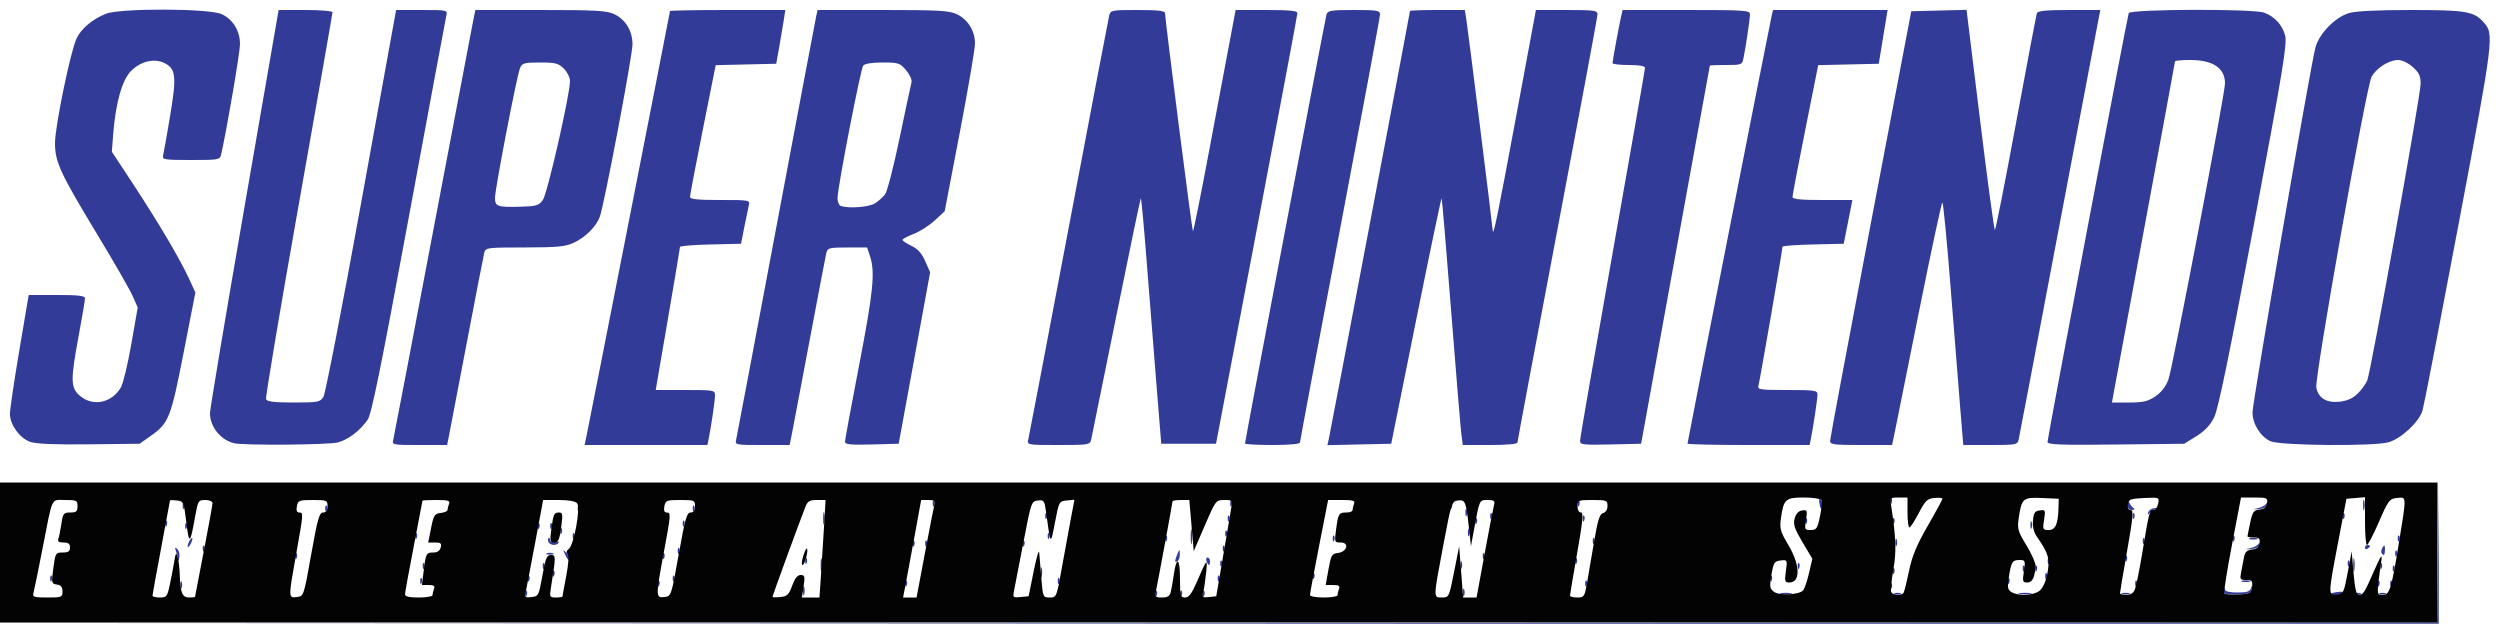 <?xml version="1.0" encoding="UTF-8" standalone="no"?>
<!-- Created with Inkscape (http://www.inkscape.org/) -->

<svg
   xmlns:dc="http://purl.org/dc/elements/1.1/"
   xmlns:cc="http://creativecommons.org/ns#"
   xmlns:rdf="http://www.w3.org/1999/02/22-rdf-syntax-ns#"
   xmlns:svg="http://www.w3.org/2000/svg"
   xmlns="http://www.w3.org/2000/svg"
   xmlns:sodipodi="http://sodipodi.sourceforge.net/DTD/sodipodi-0.dtd"
   xmlns:inkscape="http://www.inkscape.org/namespaces/inkscape"
   id="svg3336"
   version="1.1"
   inkscape:version="0.91 r13725"
   width="937.5"
   height="234.375"
   viewBox="0 0 937.5 234.375"
   sodipodi:docname="logo.svg">
  <defs
     id="defs3340" />
  <sodipodi:namedview
     pagecolor="#ffffff"
     bordercolor="#666666"
     borderopacity="1"
     objecttolerance="10"
     gridtolerance="10"
     guidetolerance="10"
     inkscape:pageopacity="0"
     inkscape:pageshadow="2"
     inkscape:window-width="1366"
     inkscape:window-height="721"
     id="namedview3338"
     showgrid="false"
     inkscape:zoom="0.17027131"
     inkscape:cx="132.40883"
     inkscape:cy="-1039.11"
     inkscape:window-x="-4"
     inkscape:window-y="-4"
     inkscape:window-maximized="1"
     inkscape:current-layer="svg3336" />
  <g
     id="g3346"
     transform="translate(-1.75e-4,0)">
    <path
       style="fill:#323b97"
       d="m 456.782,233.672 457.251,-0.237 0.271,-26.015 0.271,-26.015 -0.022,26.25 -0.022,26.25 -457.5,0.002 L -0.469,233.91 456.782,233.673 Z M 196.949,222.734 c -0.041,-0.988 0.181,-1.542 0.492,-1.23 0.312,0.312 0.345,1.12 0.074,1.797 -0.299,0.748 -0.521,0.526 -0.566,-0.566 z m 104.171,-1.016 c -0.019,-1.547 0.175,-2.293 0.432,-1.658 0.257,0.635 0.272,1.9 0.035,2.812 -0.238,0.912 -0.448,0.393 -0.467,-1.154 z m 132.079,1.016 c -0.041,-0.988 0.181,-1.542 0.492,-1.23 0.312,0.312 0.345,1.12 0.074,1.797 -0.299,0.748 -0.521,0.526 -0.566,-0.566 z m 9.375,0 c -0.041,-0.988 0.181,-1.542 0.492,-1.23 0.312,0.312 0.345,1.12 0.074,1.797 -0.299,0.748 -0.521,0.526 -0.566,-0.566 z m 8.438,0 c -0.041,-0.988 0.181,-1.542 0.492,-1.23 0.312,0.312 0.345,1.12 0.074,1.797 -0.299,0.748 -0.521,0.526 -0.566,-0.566 z m 97.574,-0.547 c 0,-1.289 0.213,-1.816 0.473,-1.172 0.26,0.645 0.26,1.699 0,2.344 -0.26,0.645 -0.473,0.117 -0.473,-1.172 z m 119.138,0.293 c 0.896,-0.235 2.584,-0.243 3.75,-0.019 1.166,0.224 0.433,0.416 -1.63,0.427 -2.062,0.01 -3.017,-0.173 -2.12,-0.408 z m 42.667,0.023 c 0.645,-0.26 1.699,-0.26 2.344,0 0.645,0.26 0.117,0.473 -1.172,0.473 -1.289,0 -1.816,-0.213 -1.172,-0.473 z m 46.875,-0.041 c 1.16,-0.223 3.059,-0.223 4.219,0 1.16,0.223 0.211,0.406 -2.109,0.406 -2.32,0 -3.27,-0.183 -2.109,-0.406 z m 38.42,0.047 c 0.635,-0.257 1.9,-0.272 2.812,-0.035 0.912,0.238 0.393,0.448 -1.154,0.467 -1.547,0.019 -2.293,-0.175 -1.658,-0.432 z m 38.211,-0.339 c -0.356,-0.575 -0.393,-1.299 -0.084,-1.609 0.309,-0.309 0.563,-0.07 0.563,0.531 0,0.685 1.725,1.094 4.619,1.094 3.59,0 4.727,-0.366 5.102,-1.641 0.377,-1.278 0.442,-1.226 0.294,0.234 -0.158,1.566 -0.985,1.921 -5.019,2.155 -2.839,0.165 -5.096,-0.151 -5.476,-0.765 z m 39.854,0.591 c 0,-0.199 1.243,-0.545 2.763,-0.768 1.52,-0.223 2.549,-0.06 2.288,0.362 -0.465,0.752 -5.051,1.12 -5.051,0.406 z m 9.629,-0.204 c 0.312,-0.312 1.12,-0.345 1.797,-0.074 0.748,0.299 0.526,0.521 -0.566,0.566 -0.988,0.041 -1.542,-0.181 -1.23,-0.492 z m 8.887,-0.054 c 0.645,-0.26 1.699,-0.26 2.344,0 0.645,0.26 0.117,0.473 -1.172,0.473 -1.289,0 -1.816,-0.213 -1.172,-0.473 z M 67.648,219.375 c 0,-1.289 0.213,-1.816 0.473,-1.172 0.26,0.645 0.26,1.699 0,2.344 -0.26,0.645 -0.473,0.117 -0.473,-1.172 z m 641.176,0.547 c -0.041,-0.988 0.181,-1.542 0.492,-1.23 0.312,0.312 0.345,1.12 0.074,1.797 -0.299,0.748 -0.521,0.526 -0.566,-0.566 z m -462.188,-0.938 c -0.041,-0.988 0.181,-1.542 0.492,-1.23 0.312,0.312 0.345,1.12 0.074,1.797 -0.299,0.748 -0.521,0.526 -0.566,-0.566 z m 92.812,0 c -0.041,-0.988 0.181,-1.542 0.492,-1.23 0.312,0.312 0.345,1.12 0.074,1.797 -0.299,0.748 -0.521,0.526 -0.566,-0.566 z m 255,0 c -0.041,-0.988 0.181,-1.542 0.492,-1.23 0.312,0.312 0.345,1.12 0.074,1.797 -0.299,0.748 -0.521,0.526 -0.566,-0.566 z m 206.25,0 c -0.041,-0.988 0.181,-1.542 0.492,-1.23 0.312,0.312 0.345,1.12 0.074,1.797 -0.299,0.748 -0.521,0.526 -0.566,-0.566 z m 90.938,0 c -0.041,-0.988 0.181,-1.542 0.492,-1.23 0.312,0.312 0.345,1.12 0.074,1.797 -0.299,0.748 -0.521,0.526 -0.566,-0.566 z m 4.688,0 c -0.041,-0.988 0.181,-1.542 0.492,-1.23 0.312,0.312 0.345,1.12 0.074,1.797 -0.299,0.748 -0.521,0.526 -0.566,-0.566 z m -738.75,-0.938 c -0.041,-0.988 0.181,-1.542 0.492,-1.23 0.312,0.312 0.345,1.12 0.074,1.797 -0.299,0.748 -0.521,0.526 -0.566,-0.566 z m 239.062,0 c -0.041,-0.988 0.181,-1.542 0.492,-1.23 0.312,0.312 0.345,1.12 0.074,1.797 -0.299,0.748 -0.521,0.526 -0.566,-0.566 z m 356.25,0 c -0.041,-0.988 0.181,-1.542 0.492,-1.23 0.312,0.312 0.345,1.12 0.074,1.797 -0.299,0.748 -0.521,0.526 -0.566,-0.566 z m -734.063,-0.938 c -0.041,-0.988 0.181,-1.542 0.492,-1.23 0.312,0.312 0.345,1.12 0.074,1.797 -0.299,0.748 -0.521,0.526 -0.566,-0.566 z m 179.063,0 c -0.041,-0.988 0.181,-1.542 0.492,-1.23 0.312,0.312 0.345,1.12 0.074,1.797 -0.299,0.748 -0.521,0.526 -0.566,-0.566 z m 54.375,0 c -0.041,-0.988 0.181,-1.542 0.492,-1.23 0.312,0.312 0.345,1.12 0.074,1.797 -0.299,0.748 -0.521,0.526 -0.566,-0.566 z m 204.375,0 c -0.041,-0.988 0.181,-1.542 0.492,-1.23 0.312,0.312 0.345,1.12 0.074,1.797 -0.299,0.748 -0.521,0.526 -0.566,-0.566 z m 207.188,0 c -0.041,-0.988 0.181,-1.542 0.492,-1.23 0.312,0.312 0.345,1.12 0.074,1.797 -0.299,0.748 -0.521,0.526 -0.566,-0.566 z m 176.861,0.713 c 0.635,-0.257 1.9,-0.272 2.812,-0.035 0.912,0.238 0.393,0.448 -1.154,0.467 -1.547,0.019 -2.293,-0.175 -1.658,-0.432 z M 390.217,214.688 c 0,-1.805 0.193,-2.543 0.429,-1.641 0.236,0.902 0.236,2.379 0,3.281 -0.236,0.902 -0.429,0.164 -0.429,-1.641 z m 102.044,1.484 c -0.041,-0.988 0.181,-1.542 0.492,-1.23 0.312,0.312 0.345,1.12 0.074,1.797 -0.299,0.748 -0.521,0.526 -0.566,-0.566 z m 274.688,0 c -0.041,-0.988 0.181,-1.542 0.492,-1.23 0.312,0.312 0.345,1.12 0.074,1.797 -0.299,0.748 -0.521,0.526 -0.566,-0.566 z m -559.688,-0.938 c -0.041,-0.988 0.181,-1.542 0.492,-1.23 0.312,0.312 0.345,1.12 0.074,1.797 -0.299,0.748 -0.521,0.526 -0.566,-0.566 z M 307.755,211.875 c 0,-2.32 0.183,-3.27 0.406,-2.109 0.223,1.16 0.223,3.059 0,4.219 -0.223,1.16 -0.406,0.211 -0.406,-2.109 z m 402.006,2.422 c -0.041,-0.988 0.181,-1.542 0.492,-1.23 0.312,0.312 0.345,1.12 0.074,1.797 -0.299,0.748 -0.521,0.526 -0.566,-0.566 z M 882.443,211.875 c 0,-2.32 0.183,-3.27 0.406,-2.109 0.223,1.16 0.223,3.059 0,4.219 -0.223,1.16 -0.406,0.211 -0.406,-2.109 z m -123.931,1.484 c -0.041,-0.988 0.181,-1.542 0.492,-1.23 0.312,0.312 0.345,1.12 0.074,1.797 -0.299,0.748 -0.521,0.526 -0.566,-0.566 z m 4.688,0 c -0.041,-0.988 0.181,-1.542 0.492,-1.23 0.312,0.312 0.345,1.12 0.074,1.797 -0.299,0.748 -0.521,0.526 -0.566,-0.566 z m 134.062,0 c -0.041,-0.988 0.181,-1.542 0.492,-1.23 0.312,0.312 0.345,1.12 0.074,1.797 -0.299,0.748 -0.521,0.526 -0.566,-0.566 z m -738.75,-0.938 c -0.041,-0.988 0.181,-1.542 0.492,-1.23 0.312,0.312 0.345,1.12 0.074,1.797 -0.299,0.748 -0.521,0.526 -0.566,-0.566 z m 45,0 c -0.041,-0.988 0.181,-1.542 0.492,-1.23 0.312,0.312 0.345,1.12 0.074,1.797 -0.299,0.748 -0.521,0.526 -0.566,-0.566 z m 344.137,-0.547 c 0,-1.289 0.213,-1.816 0.473,-1.172 0.26,0.645 0.26,1.699 0,2.344 -0.26,0.645 -0.473,0.117 -0.473,-1.172 z m 126.489,0.547 c -0.041,-0.988 0.181,-1.542 0.492,-1.23 0.312,0.312 0.345,1.12 0.074,1.797 -0.299,0.748 -0.521,0.526 -0.566,-0.566 z m 218.438,0 c -0.041,-0.988 0.181,-1.542 0.492,-1.23 0.312,0.312 0.345,1.12 0.074,1.797 -0.299,0.748 -0.521,0.526 -0.566,-0.566 z m -435,-0.938 c -0.041,-0.988 0.181,-1.542 0.492,-1.23 0.312,0.312 0.345,1.12 0.074,1.797 -0.299,0.748 -0.521,0.526 -0.566,-0.566 z m 422.812,0 c -0.041,-0.988 0.181,-1.542 0.492,-1.23 0.312,0.312 0.345,1.12 0.074,1.797 -0.299,0.748 -0.521,0.526 -0.566,-0.566 z m -578.438,-0.938 c -0.041,-0.988 0.181,-1.542 0.492,-1.23 0.312,0.312 0.345,1.12 0.074,1.797 -0.299,0.748 -0.521,0.526 -0.566,-0.566 z m 150.524,-0.078 c -0.297,-0.773 -0.131,-1.406 0.368,-1.406 0.499,0 0.908,0.633 0.908,1.406 0,0.773 -0.166,1.406 -0.368,1.406 -0.203,0 -0.611,-0.633 -0.908,-1.406 z m 138.226,0.078 c -0.041,-0.988 0.181,-1.542 0.492,-1.23 0.312,0.312 0.345,1.12 0.074,1.797 -0.299,0.748 -0.521,0.526 -0.566,-0.566 z m 177.188,0 c -0.041,-0.988 0.181,-1.542 0.492,-1.23 0.312,0.312 0.345,1.12 0.074,1.797 -0.299,0.748 -0.521,0.526 -0.566,-0.566 z M 66.69,209.842 c -0.07,-0.86 -0.401,-2.337 -0.734,-3.281 -0.468,-1.326 -0.343,-1.475 0.548,-0.654 0.635,0.585 0.966,2.062 0.734,3.281 -0.231,1.22 -0.478,1.514 -0.548,0.654 z m 145.407,-1.493 c -1.095,-2.335 -1.069,-2.411 0.343,-0.999 0.84,0.84 1.373,1.977 1.184,2.526 -0.189,0.549 -0.876,-0.138 -1.528,-1.528 z m 228.594,1.94 c 0.036,-0.417 0.428,-1.602 0.872,-2.633 0.777,-1.808 0.808,-1.801 0.872,0.179 0.036,1.13 -0.356,2.315 -0.872,2.633 -0.516,0.319 -0.908,0.238 -0.872,-0.179 z m 356.258,-0.68 c -0.041,-0.988 0.181,-1.542 0.492,-1.23 0.312,0.312 0.345,1.12 0.074,1.797 -0.299,0.748 -0.521,0.526 -0.566,-0.566 z m -686.25,-0.938 c -0.041,-0.988 0.181,-1.542 0.492,-1.23 0.312,0.312 0.345,1.12 0.074,1.797 -0.299,0.748 -0.521,0.526 -0.566,-0.566 z m 137.812,0 c -0.041,-0.988 0.181,-1.542 0.492,-1.23 0.312,0.312 0.345,1.12 0.074,1.797 -0.299,0.748 -0.521,0.526 -0.566,-0.566 z m 307.5,0 c -0.041,-0.988 0.181,-1.542 0.492,-1.23 0.312,0.312 0.345,1.12 0.074,1.797 -0.299,0.748 -0.521,0.526 -0.566,-0.566 z m 342.188,-0.938 c -0.041,-0.988 0.181,-1.542 0.492,-1.23 0.312,0.312 0.345,1.12 0.074,1.797 -0.299,0.748 -0.521,0.526 -0.566,-0.566 z m -693.121,-0.23 c 0.645,-0.26 1.699,-0.26 2.344,0 0.645,0.26 0.117,0.473 -1.172,0.473 -1.289,0 -1.816,-0.213 -1.172,-0.473 z m 49.058,-0.707 c -0.041,-0.988 0.181,-1.542 0.492,-1.23 0.312,0.312 0.345,1.12 0.074,1.797 -0.299,0.748 -0.521,0.526 -0.566,-0.566 z m 638.949,0.58 c -0.254,-0.411 -0.075,-1.361 0.399,-2.109 0.672,-1.063 0.864,-0.899 0.876,0.748 0.015,2.168 -0.462,2.677 -1.275,1.361 z M 76.012,205.859 c -0.041,-0.988 0.181,-1.542 0.492,-1.23 0.312,0.312 0.345,1.12 0.074,1.797 -0.299,0.748 -0.521,0.526 -0.566,-0.566 z m 382.5,0 c -0.041,-0.988 0.181,-1.542 0.492,-1.23 0.312,0.312 0.345,1.12 0.074,1.797 -0.299,0.748 -0.521,0.526 -0.566,-0.566 z M 843.75,205.601 c 1.289,-0.263 2.692,-0.962 3.118,-1.555 0.518,-0.72 0.649,-0.611 0.396,0.329 -0.213,0.793 -1.572,1.471 -3.118,1.555 -2.36,0.128 -2.415,0.082 -0.396,-0.329 z m 43.125,-0.233 c 0,-0.546 0.422,-0.993 0.938,-0.993 0.516,0 0.938,0.186 0.938,0.413 0,0.227 -0.422,0.674 -0.938,0.993 -0.516,0.319 -0.938,0.133 -0.938,-0.413 z M 70.341,204.844 c 0,-0.516 0.409,-1.57 0.909,-2.344 0.5,-0.773 0.909,-0.984 0.909,-0.469 0,0.516 -0.409,1.57 -0.909,2.344 -0.5,0.773 -0.909,0.984 -0.909,0.469 z m 271.92,-0.859 c -0.041,-0.988 0.181,-1.542 0.492,-1.23 0.312,0.312 0.345,1.12 0.074,1.797 -0.299,0.748 -0.521,0.526 -0.566,-0.566 z m 4.688,0 c -0.041,-0.988 0.181,-1.542 0.492,-1.23 0.312,0.312 0.345,1.12 0.074,1.797 -0.299,0.748 -0.521,0.526 -0.566,-0.566 z m 36.562,0 c -0.041,-0.988 0.181,-1.542 0.492,-1.23 0.312,0.312 0.345,1.12 0.074,1.797 -0.299,0.748 -0.521,0.526 -0.566,-0.566 z m 63.007,-2.891 c 0.007,-2.578 0.189,-3.522 0.405,-2.096 0.215,1.425 0.21,3.534 -0.013,4.688 -0.223,1.153 -0.399,-0.013 -0.392,-2.591 z m 264.255,2.344 c 0,-1.289 0.213,-1.816 0.473,-1.172 0.26,0.645 0.26,1.699 0,2.344 -0.26,0.645 -0.473,0.117 -0.473,-1.172 z M 205.743,203.375 c -0.34,-0.55 -0.365,-1.253 -0.055,-1.563 0.309,-0.309 0.563,-0.021 0.563,0.64 0,0.742 0.719,1.015 1.876,0.712 1.032,-0.27 1.64,-0.108 1.351,0.359 -0.718,1.162 -2.98,1.072 -3.735,-0.15 z m 391.519,-0.328 c -0.041,-0.988 0.181,-1.542 0.492,-1.23 0.312,0.312 0.345,1.12 0.074,1.797 -0.299,0.748 -0.521,0.526 -0.566,-0.566 z m 206.25,0 c -0.041,-0.988 0.181,-1.542 0.492,-1.23 0.312,0.312 0.345,1.12 0.074,1.797 -0.299,0.748 -0.521,0.526 -0.566,-0.566 z m -366.562,-0.938 c -0.041,-0.988 0.181,-1.542 0.492,-1.23 0.312,0.312 0.345,1.12 0.074,1.797 -0.299,0.748 -0.521,0.526 -0.566,-0.566 z m 62.812,0 c -0.041,-0.988 0.181,-1.542 0.492,-1.23 0.312,0.312 0.345,1.12 0.074,1.797 -0.299,0.748 -0.521,0.526 -0.566,-0.566 z m 337.5,0 c -0.041,-0.988 0.181,-1.542 0.492,-1.23 0.312,0.312 0.345,1.12 0.074,1.797 -0.299,0.748 -0.521,0.526 -0.566,-0.566 z m 61.875,0 c -0.041,-0.988 0.181,-1.542 0.492,-1.23 0.312,0.312 0.345,1.12 0.074,1.797 -0.299,0.748 -0.521,0.526 -0.566,-0.566 z m -743.438,-0.938 c -0.041,-0.988 0.181,-1.542 0.492,-1.23 0.312,0.312 0.345,1.12 0.074,1.797 -0.299,0.748 -0.521,0.526 -0.566,-0.566 z m 59.062,0 c -0.041,-0.988 0.181,-1.542 0.492,-1.23 0.312,0.312 0.345,1.12 0.074,1.797 -0.299,0.748 -0.521,0.526 -0.566,-0.566 z m 178.125,0 c -0.041,-0.988 0.181,-1.542 0.492,-1.23 0.312,0.312 0.345,1.12 0.074,1.797 -0.299,0.748 -0.521,0.526 -0.566,-0.566 z m 450.611,0.713 c 0.635,-0.257 1.9,-0.272 2.812,-0.035 0.912,0.238 0.393,0.448 -1.154,0.467 -1.547,0.019 -2.293,-0.175 -1.658,-0.432 z M 459.449,200.234 c -0.041,-0.988 0.181,-1.542 0.492,-1.23 0.312,0.312 0.345,1.12 0.074,1.797 -0.299,0.748 -0.521,0.526 -0.566,-0.566 z m 91.011,-0.547 c 0,-1.289 0.213,-1.816 0.473,-1.172 0.26,0.645 0.26,1.699 0,2.344 -0.26,0.645 -0.473,0.117 -0.473,-1.172 z m -340.387,-0.391 c -0.041,-0.988 0.181,-1.542 0.492,-1.23 0.312,0.312 0.345,1.12 0.074,1.797 -0.299,0.748 -0.521,0.526 -0.566,-0.566 z m -140.625,-1.875 c -0.041,-0.988 0.181,-1.542 0.492,-1.23 0.312,0.312 0.345,1.12 0.074,1.797 -0.299,0.748 -0.521,0.526 -0.566,-0.566 z m 132.188,0 c -0.041,-0.988 0.181,-1.542 0.492,-1.23 0.312,0.312 0.345,1.12 0.074,1.797 -0.299,0.748 -0.521,0.526 -0.566,-0.566 z m 4.688,0 c -0.041,-0.988 0.181,-1.542 0.492,-1.23 0.312,0.312 0.345,1.12 0.074,1.797 -0.299,0.748 -0.521,0.526 -0.566,-0.566 z m 555.074,-0.547 c 0,-1.289 0.213,-1.816 0.473,-1.172 0.26,0.645 0.26,1.699 0,2.344 -0.26,0.645 -0.473,0.117 -0.473,-1.172 z M 61.949,196.484 c -0.041,-0.988 0.181,-1.542 0.492,-1.23 0.312,0.312 0.345,1.12 0.074,1.797 -0.299,0.748 -0.521,0.526 -0.566,-0.566 z m 194.063,0 c -0.041,-0.988 0.181,-1.542 0.492,-1.23 0.312,0.312 0.345,1.12 0.074,1.797 -0.299,0.748 -0.521,0.526 -0.566,-0.566 z m 52.662,-1.953 c -0.01,-2.062 0.173,-3.017 0.408,-2.12 0.235,0.896 0.243,2.584 0.019,3.75 -0.224,1.166 -0.416,0.433 -0.427,-1.63 z m 244.525,1.016 c -0.041,-0.988 0.181,-1.542 0.492,-1.23 0.312,0.312 0.345,1.12 0.074,1.797 -0.299,0.748 -0.521,0.526 -0.566,-0.566 z m 123.75,0 c -0.041,-0.988 0.181,-1.542 0.492,-1.23 0.312,0.312 0.345,1.12 0.074,1.797 -0.299,0.748 -0.521,0.526 -0.566,-0.566 z m 32.812,0 c -0.041,-0.988 0.181,-1.542 0.492,-1.23 0.312,0.312 0.345,1.12 0.074,1.797 -0.299,0.748 -0.521,0.526 -0.566,-0.566 z m -249.375,-0.938 c -0.041,-0.988 0.181,-1.542 0.492,-1.23 0.312,0.312 0.345,1.12 0.074,1.797 -0.299,0.748 -0.521,0.526 -0.566,-0.566 z m 133.125,0 c -0.041,-0.988 0.181,-1.542 0.492,-1.23 0.312,0.312 0.345,1.12 0.074,1.797 -0.299,0.748 -0.521,0.526 -0.566,-0.566 z m -201.562,-0.938 c -0.041,-0.988 0.181,-1.542 0.492,-1.23 0.312,0.312 0.345,1.12 0.074,1.797 -0.299,0.748 -0.521,0.526 -0.566,-0.566 z m 166.875,0 c -0.041,-0.988 0.181,-1.542 0.492,-1.23 0.312,0.312 0.345,1.12 0.074,1.797 -0.299,0.748 -0.521,0.526 -0.566,-0.566 z m 240.938,0 c -0.041,-0.988 0.181,-1.542 0.492,-1.23 0.312,0.312 0.345,1.12 0.074,1.797 -0.299,0.748 -0.521,0.526 -0.566,-0.566 z m 78.75,0 c -0.041,-0.988 0.181,-1.542 0.492,-1.23 0.312,0.312 0.345,1.12 0.074,1.797 -0.299,0.748 -0.521,0.526 -0.566,-0.566 z m -328.988,-1.484 c 0,-1.289 0.213,-1.816 0.473,-1.172 0.26,0.645 0.26,1.699 0,2.344 -0.26,0.645 -0.473,0.117 -0.473,-1.172 z m 256.03,0 c 0.211,-0.773 1.192,-1.504 2.181,-1.624 1.263,-0.153 1.379,-0.042 0.391,0.375 -0.773,0.326 -1.755,1.057 -2.181,1.624 -0.498,0.663 -0.638,0.53 -0.391,-0.375 z m -683.604,-1.328 c -0.041,-0.988 0.181,-1.542 0.492,-1.23 0.312,0.312 0.345,1.12 0.074,1.797 -0.299,0.748 -0.521,0.526 -0.566,-0.566 z m 94.688,0 c -0.041,-0.988 0.181,-1.542 0.492,-1.23 0.312,0.312 0.345,1.12 0.074,1.797 -0.299,0.748 -0.521,0.526 -0.566,-0.566 z m 43.125,0 c -0.041,-0.988 0.181,-1.542 0.492,-1.23 0.312,0.312 0.345,1.12 0.074,1.797 -0.299,0.748 -0.521,0.526 -0.566,-0.566 z M 886.155,189.375 c 0,-1.805 0.193,-2.543 0.429,-1.641 0.236,0.902 0.236,2.379 0,3.281 -0.236,0.902 -0.429,0.164 -0.429,-1.641 z m -817.643,0.547 c -0.041,-0.988 0.181,-1.542 0.492,-1.23 0.312,0.312 0.345,1.12 0.074,1.797 -0.299,0.748 -0.521,0.526 -0.566,-0.566 z m 475.313,0 c -0.041,-0.988 0.181,-1.542 0.492,-1.23 0.312,0.312 0.345,1.12 0.074,1.797 -0.299,0.748 -0.521,0.526 -0.566,-0.566 z m 138.511,-0.852 c -0.349,-1.711 -0.218,-2.327 0.369,-1.74 0.5,0.5 0.743,1.692 0.54,2.649 -0.273,1.289 -0.509,1.053 -0.909,-0.909 z m 115.551,0.071 c 0.05,-1.409 0.252,-1.643 0.609,-0.703 0.294,0.773 0.999,1.716 1.567,2.095 0.636,0.425 0.403,0.694 -0.609,0.703 -1.102,0.01 -1.616,-0.678 -1.567,-2.095 z m 48.676,1.46 c 1.289,-0.263 2.692,-0.962 3.118,-1.555 0.518,-0.72 0.649,-0.611 0.396,0.329 -0.213,0.793 -1.572,1.471 -3.118,1.555 -2.36,0.128 -2.415,0.082 -0.396,-0.329 z M 349.762,188.984 c -0.041,-0.988 0.181,-1.542 0.492,-1.23 0.312,0.312 0.345,1.12 0.074,1.797 -0.299,0.748 -0.521,0.526 -0.566,-0.566 z m 111.562,0 c -0.041,-0.988 0.181,-1.542 0.492,-1.23 0.312,0.312 0.345,1.12 0.074,1.797 -0.299,0.748 -0.521,0.526 -0.566,-0.566 z m 130.312,0 c -0.041,-0.988 0.181,-1.542 0.492,-1.23 0.312,0.312 0.345,1.12 0.074,1.797 -0.299,0.748 -0.521,0.526 -0.566,-0.566 z m 117.188,-0.938 c -0.041,-0.988 0.181,-1.542 0.492,-1.23 0.312,0.312 0.345,1.12 0.074,1.797 -0.299,0.748 -0.521,0.526 -0.566,-0.566 z M 11.282,165.685 c -3.895,-1.383 -7.523,-6.392 -7.557,-10.433 -0.013,-1.6 1.564,-12.295 3.505,-23.768 l 3.53,-20.859 10.557,0 c 8.221,0 10.557,0.279 10.557,1.261 0,0.694 -1.051,6.916 -2.335,13.828 -3.175,17.089 -3.114,19.728 0.532,22.796 4.833,4.066 11.827,2.593 15.257,-3.214 0.836,-1.416 2.6,-8.744 3.918,-16.285 l 2.397,-13.71 -1.902,-4.3 C 48.697,108.636 42.711,98.217 36.441,87.847 22.504,64.799 20.625,60.734 20.625,53.645 c 0,-6.221 5.827,-34.468 8.098,-39.252 1.73,-3.645 5.782,-7.066 10.907,-9.207 5.207,-2.176 38.896,-2.075 43.542,0.13 4.221,2.003 6.82,6.282 6.824,11.236 0.003,3.102 -4.856,31.561 -7.057,41.339 C 82.48,59.93 82.101,60 71.592,60 61.694,60 60.757,59.853 61.148,58.358 c 0.236,-0.903 1.43,-7.629 2.653,-14.946 2.487,-14.877 2.164,-17.706 -2.262,-19.827 -3.772,-1.808 -8.775,-0.598 -12.363,2.989 -3.371,3.371 -5.815,11.98 -6.721,23.67 l -0.515,6.65 7.961,12.1 c 9.421,14.319 17.7,28.326 20.992,35.517 l 2.371,5.179 -4.403,22.53 c -4.811,24.619 -5.548,26.471 -12.469,31.338 l -4.048,2.847 -18.907,0.216 c -13.09,0.15 -19.906,-0.139 -22.155,-0.938 z m 76.413,0.506 c -5.03,-1.278 -8.935,-6.171 -8.956,-11.223 -0.006,-1.444 5.785,-36.058 12.869,-76.922 L 104.487,3.75 l 10.1,0 c 5.555,0 10.1,0.38 10.1,0.845 0,0.465 -5.714,33.018 -12.698,72.341 -6.984,39.323 -12.481,72.06 -12.217,72.749 0.359,0.935 2.977,1.253 10.332,1.253 9.196,0 9.94,-0.14 11.187,-2.109 0.735,-1.16 7.165,-34.277 14.291,-73.594 L 148.538,3.75 l 9.655,0 c 9.53,0 9.649,0.027 9.177,2.109 -0.263,1.16 -6.589,35.147 -14.058,75.527 -10.612,57.373 -13.997,74.003 -15.488,76.098 -2.904,4.079 -7.187,7.337 -11.056,8.412 -3.443,0.956 -35.516,1.198 -39.072,0.295 z m 59.805,-1.426 c 0.284,-1.16 6.875,-35.648 14.646,-76.641 7.771,-40.992 14.576,-76.746 15.121,-79.453 L 178.258,3.75 l 24.401,0 c 20.852,0 24.881,0.228 27.7,1.566 4.244,2.014 6.82,6.279 6.824,11.301 0.004,4.239 -10.65,60.431 -12.271,64.722 -1.392,3.685 -5.421,7.689 -9.757,9.697 -3.137,1.453 -6.145,1.74 -18.414,1.757 -14.422,0.02 -14.672,0.055 -15.178,2.13 -0.283,1.16 -3.29,16.664 -6.681,34.453 -3.392,17.789 -6.404,33.504 -6.693,34.922 l -0.526,2.578 -10.34,0 c -10.25,0 -10.335,-0.018 -9.824,-2.109 z M 203.566,75 C 205.248,72.72 213.75,35.477 213.75,30.388 c 0,-1.291 -1.036,-3.384 -2.301,-4.649 -2.009,-2.009 -3.142,-2.301 -8.926,-2.301 -5.979,0 -6.713,0.206 -7.525,2.109 -1.17,2.742 -9.372,45.293 -9.372,48.622 0,3.257 0.867,3.57 9.278,3.353 6.205,-0.16 7.116,-0.425 8.663,-2.523 z m 16.214,89.297 C 220.726,159.903 251.25,4.558 251.25,4.142 251.25,3.926 260.979,3.75 272.87,3.75 l 21.62,0 -0.606,3.984 c -0.333,2.191 -1.1,6.727 -1.704,10.078 l -1.098,6.094 -11.347,0.262 -11.347,0.262 -4.819,24.113 c -2.651,13.262 -4.819,24.64 -4.819,25.285 C 258.75,74.701 261.629,75 270.018,75 c 11.208,0 11.265,0.011 10.77,2.109 -0.274,1.16 -1.039,4.852 -1.699,8.203 l -1.201,6.094 -11.444,0.263 c -6.294,0.145 -11.446,0.567 -11.449,0.938 -0.003,0.371 -2.052,12.592 -4.555,27.159 l -4.549,26.484 11.117,0 c 10.779,0 11.117,0.062 11.117,2.033 0,1.923 -1.46,11.908 -2.41,16.483 l -0.438,2.109 -23.025,0 -23.025,0 0.555,-2.578 z m 56.295,0.469 c 0.267,-1.16 7.028,-36.914 15.024,-79.453 7.996,-42.539 14.755,-78.293 15.019,-79.453 L 306.598,3.75 l 24.45,0 c 20.897,0 24.929,0.227 27.749,1.566 4.145,1.967 6.82,6.268 6.824,10.974 0.002,1.999 -2.554,16.975 -5.68,33.281 l -5.684,29.647 -3.749,3.46 c -2.062,1.903 -5.622,4.175 -7.91,5.049 -2.288,0.874 -4.16,1.875 -4.16,2.225 0,0.35 1.503,1.353 3.34,2.229 2.373,1.132 3.873,2.799 5.183,5.76 l 1.843,4.167 -5.897,32.148 -5.897,32.148 -10.067,0.266 c -8.071,0.213 -10.067,0.009 -10.067,-1.03 0,-0.713 2.357,-13.489 5.237,-28.391 5.356,-27.715 6.113,-35.175 4.165,-41.078 l -1.109,-3.361 -7.409,0 c -6.912,0 -7.443,0.142 -7.904,2.109 -0.272,1.16 -3.031,15.609 -6.13,32.109 -3.099,16.5 -6.079,32.215 -6.621,34.922 l -0.985,4.922 -10.264,0 c -10.163,0 -10.259,-0.021 -9.778,-2.109 z m 51.905,-88.438 c 1.369,-0.817 3.147,-2.399 3.953,-3.516 0.806,-1.117 3.265,-10.679 5.465,-21.249 2.2,-10.57 4.191,-19.909 4.424,-20.753 0.233,-0.844 -0.682,-2.848 -2.033,-4.453 -2.305,-2.739 -2.848,-2.919 -8.821,-2.919 -3.986,0 -6.701,0.438 -7.265,1.172 -0.996,1.296 -9.642,45.859 -9.642,49.698 0,1.327 0.527,2.625 1.172,2.885 2.639,1.065 10.395,0.539 12.746,-0.864 z m 57.634,88.438 c 0.278,-1.16 7.099,-36.914 15.158,-79.453 C 408.831,42.773 415.656,7.02 415.939,5.859 416.433,3.832 416.852,3.75 426.664,3.75 c 7.538,0 10.214,0.307 10.221,1.172 0.022,2.485 10.115,81.453 10.454,81.792 0.197,0.197 2.826,-12.799 5.843,-28.881 3.016,-16.082 6.542,-34.829 7.834,-41.661 L 463.365,3.75 l 11.599,0 c 8.669,0 11.592,0.296 11.57,1.172 -0.016,0.645 -6.891,37.242 -15.279,81.328 l -15.251,80.156 -10.268,0 -10.268,0 -2.008,-24.844 c -1.105,-13.664 -2.756,-34.442 -3.671,-46.173 -0.914,-11.731 -1.811,-21.18 -1.994,-20.998 -0.182,0.182 -4.33,20.116 -9.217,44.298 -4.887,24.182 -9.106,44.916 -9.375,46.076 -0.475,2.05 -0.822,2.109 -12.292,2.109 -11.764,0 -11.801,-0.007 -11.297,-2.109 z m 81.26,1.554 c 0,-0.974 30.065,-159.221 30.574,-160.929 C 497.875,3.964 499.216,3.75 507.719,3.75 c 8.789,0 9.781,0.171 9.781,1.685 0,0.927 -6.75,37.202 -15,80.61 -8.25,43.409 -15,79.353 -15,79.877 0,0.587 -3.956,0.952 -10.312,0.952 -5.672,0 -10.312,-0.25 -10.312,-0.555 z m 31.39,-1.526 C 498.828,162.4 528.75,4.685 528.75,4.114 528.75,3.914 533.372,3.75 539.02,3.75 l 10.27,0 0.521,3.047 c 0.525,3.069 9.807,77.28 9.957,79.609 0.177,2.742 1.779,-5.061 8.841,-43.046 L 575.972,3.75 l 11.545,0 c 10.297,0 11.545,0.174 11.545,1.614 0,0.888 -6.75,37.154 -15,80.592 -8.25,43.438 -15,79.415 -15,79.949 0,0.61 -3.81,0.971 -10.255,0.971 l -10.255,0 -0.531,-3.984 c -0.292,-2.191 -2.014,-22.942 -3.826,-46.113 -1.812,-23.171 -3.426,-42.259 -3.585,-42.418 -0.159,-0.159 -4.477,20.486 -9.596,45.878 l -9.307,46.168 -11.972,0.263 -11.972,0.263 0.502,-2.138 z M 592.5,165.339 c 0,-0.877 5.484,-32.475 12.188,-70.218 6.703,-37.743 12.188,-69.102 12.188,-69.685 0,-0.68 -2.185,-1.061 -6.094,-1.061 -3.352,0 -6.094,-0.316 -6.094,-0.703 1.9e-4,-0.82 2.569,-14.716 3.293,-17.812 L 608.473,3.75 l 23.888,0 c 22.129,0 23.888,0.121 23.881,1.641 -0.008,1.717 -1.526,11.972 -2.429,16.406 -0.507,2.49 -0.73,2.578 -6.544,2.578 -3.311,0 -6.047,0.105 -6.081,0.234 -0.034,0.129 -5.847,32.086 -12.917,71.016 l -12.854,70.781 -11.458,0.263 C 593.696,166.905 592.5,166.766 592.5,165.339 Z m 40.312,1.018 c 0,-0.647 30.874,-157.606 31.57,-160.497 l 0.508,-2.109 21.472,0 21.472,0 -0.569,3.516 c -0.313,1.934 -1.056,6.469 -1.652,10.078 l -1.083,6.562 -11.353,0.262 -11.353,0.262 -4.819,24.113 c -2.651,13.262 -4.819,24.64 -4.819,25.285 C 672.187,74.7 675.058,75 683.414,75 l 11.227,0 -0.511,2.578 c -0.281,1.418 -1.009,5.109 -1.617,8.203 l -1.106,5.625 -11.484,0.263 c -6.316,0.145 -11.484,0.525 -11.484,0.845 0,1.154 -8.536,50.494 -9.013,52.095 -0.446,1.499 0.489,1.641 10.825,1.641 10.152,0 11.312,0.168 11.306,1.641 -0.008,1.717 -1.526,11.972 -2.429,16.406 l -0.525,2.578 -22.894,0 c -12.592,0 -22.894,-0.233 -22.894,-0.518 z m 53.484,-1.122 c 0.026,-0.902 6.883,-37.5 15.237,-81.328 l 15.191,-79.688 10.366,-0.263 10.366,-0.263 5.06,41.279 c 2.783,22.703 5.289,41.278 5.568,41.276 0.279,-0.002 3.842,-18.037 7.918,-40.078 4.076,-22.041 7.601,-40.603 7.835,-41.247 C 764.147,4.07 767.453,3.75 775.956,3.75 l 11.693,0 -0.537,2.578 C 786.816,7.746 780.033,43.5 772.036,85.781 c -7.996,42.281 -14.757,77.824 -15.024,78.984 -0.467,2.028 -0.879,2.109 -10.633,2.109 l -10.147,0 -1.029,-12.422 c -0.566,-6.832 -2.198,-27.293 -3.628,-45.469 -1.429,-18.176 -2.86,-33.047 -3.179,-33.047 -0.319,0 -4.274,18.457 -8.789,41.016 -4.515,22.559 -8.629,43.02 -9.142,45.469 l -0.933,4.453 -11.641,0 c -10.48,0 -11.636,-0.164 -11.594,-1.641 z m 81.516,0.514 c 0,-1.481 29.862,-159.141 30.462,-160.826 0.544,-1.528 46.812,-1.685 50.805,-0.172 3.961,1.501 6.767,4.556 7.838,8.534 0.828,3.073 -0.789,12.86 -11.781,71.311 -9.24,49.134 -13.32,68.906 -14.849,71.96 -1.449,2.893 -3.535,5.093 -6.668,7.031 l -4.56,2.821 -25.623,0.289 c -20.738,0.234 -25.623,0.054 -25.623,-0.947 z m 40.476,-17.129 c 2.223,-1.511 3.923,-3.715 4.88,-6.328 C 814.733,138.019 834.375,35.176 834.375,31.26 834.375,25.52 829.866,22.5 821.297,22.5 c -3.119,0 -5.672,0.231 -5.672,0.514 0,0.283 -5.071,27.81 -11.27,61.172 -6.198,33.362 -11.519,62.029 -11.823,63.704 l -0.553,3.047 6.449,0 c 5.315,0 7.049,-0.408 9.861,-2.318 z m 43.214,16.866 c -3.78,-1.643 -6.807,-6.47 -6.812,-10.861 -0.004,-3.762 21.811,-130.264 23.588,-136.781 C 869.725,12.537 875.635,6.473 880.89,4.903 883.402,4.152 891.51,3.75 904.123,3.75 c 20.432,0 23.601,0.524 27.132,4.49 4.105,4.609 4.053,5.034 -9.244,75.601 -6.905,36.646 -12.996,68.158 -13.536,70.027 -1.244,4.311 -8.039,10.663 -12.83,11.994 -5.586,1.551 -40.392,1.254 -44.142,-0.376 z m 32.563,-17.832 c 1.47,-1.409 3.118,-3.672 3.661,-5.029 1.4,-3.497 19.97,-106.694 20.002,-111.156 0.022,-2.972 -0.547,-4.2 -2.928,-6.328 -1.718,-1.535 -4.028,-2.639 -5.518,-2.637 -3.467,0.005 -8.258,3.068 -9.967,6.373 -2.04,3.945 -21.443,113.15 -20.703,116.52 0.871,3.966 3.849,5.756 8.725,5.244 2.745,-0.288 4.92,-1.254 6.729,-2.987 z"
       id="path3350"
       inkscape:connector-curvature="0" />
    <path
       style="fill:#030303"
       d="m 0,207.188 0,-26.25 457.031,0 457.031,0 0,26.25 0,26.25 -457.031,0 -457.031,0 0,-26.25 z m 23.438,14.594 c 0,-1.654 -0.581,-2.363 -2.112,-2.578 -2.033,-0.286 -2.082,-0.516 -1.324,-6.156 0.761,-5.666 0.877,-5.859 3.518,-5.859 2.106,0 2.731,-0.429 2.731,-1.875 0,-1.396 -0.625,-1.875 -2.444,-1.875 -1.686,0 -2.291,-0.399 -1.95,-1.286 0.271,-0.708 0.786,-3.239 1.144,-5.625 0.601,-4.007 0.857,-4.339 3.357,-4.339 2.261,0 2.706,-0.385 2.706,-2.344 0,-2.183 -0.317,-2.344 -4.624,-2.344 -5.424,0 -4.574,-1.827 -8.501,18.281 -1.611,8.25 -3.142,15.738 -3.403,16.641 -0.414,1.434 0.242,1.641 5.214,1.641 5.401,0 5.688,-0.115 5.688,-2.281 z m 40.22,-2.384 c 0.55,-2.566 1.297,-6.469 1.658,-8.672 0.586,-3.569 0.731,-3.751 1.327,-1.662 0.368,1.289 0.717,4.242 0.776,6.562 0.166,6.587 0.927,8.438 3.471,8.438 1.229,0 2.238,-0.105 2.241,-0.234 0.004,-0.129 1.48,-7.828 3.281,-17.109 1.8,-9.281 3.274,-17.402 3.274,-18.047 3.77e-4,-0.667 -1.165,-1.172 -2.706,-1.172 -2.605,0 -2.749,0.237 -3.833,6.328 -1.845,10.366 -2.23,10.615 -3.269,2.109 -0.943,-7.72 -1.054,-7.978 -3.551,-8.265 -1.418,-0.163 -2.58,-0.163 -2.582,0 -0.002,0.163 -1.477,8.101 -3.278,17.64 -1.801,9.539 -3.276,17.66 -3.278,18.047 -0.002,0.387 1.227,0.703 2.731,0.703 2.521,0 2.813,-0.365 3.735,-4.666 z m 53.044,-11.506 c 2.374,-13.336 3.046,-15.703 4.453,-15.703 1.143,0 1.657,-0.728 1.657,-2.344 0,-2.234 -0.257,-2.344 -5.516,-2.344 -5.139,0 -5.546,0.16 -5.964,2.344 -0.3,1.572 -0.028,2.344 0.828,2.344 1.67,0 1.659,0.162 -1.071,15.42 -2.99,16.713 -2.991,16.654 0.238,16.283 2.569,-0.296 2.588,-0.352 5.374,-16 z m 45.485,15.311 c 0,-0.473 0.256,-1.528 0.569,-2.344 0.433,-1.128 -0.041,-1.483 -1.983,-1.483 l -2.552,0 0.67,-5.391 c 0.812,-6.527 0.959,-6.797 3.71,-6.797 1.391,0 2.356,-0.678 2.669,-1.875 0.403,-1.541 0.029,-1.875 -2.104,-1.875 l -2.594,0 1.075,-5.391 c 0.966,-4.847 1.331,-5.421 3.62,-5.687 1.4,-0.163 2.545,-0.656 2.545,-1.095 0,-0.439 0.256,-1.466 0.569,-2.281 0.477,-1.244 -0.279,-1.483 -4.688,-1.483 -2.891,0 -5.257,0.105 -5.257,0.234 -3.5e-4,0.129 -1.474,7.828 -3.274,17.109 -1.8,9.281 -3.277,17.402 -3.281,18.047 -0.005,0.796 1.645,1.172 5.149,1.172 2.836,0 5.156,-0.387 5.156,-0.861 z m 41.215,-7.342 c 1.158,-6.531 1.652,-7.734 3.174,-7.734 1.915,0 1.917,0.423 0.071,11.953 -0.615,3.839 -0.548,3.984 1.826,3.984 1.355,0 2.464,-0.174 2.464,-0.386 0,-0.212 0.629,-3.675 1.398,-7.695 0.89,-4.653 1.072,-7.635 0.501,-8.206 -0.571,-0.571 -0.404,-1.267 0.46,-1.914 1.926,-1.444 4.496,-15.471 3.135,-17.111 -0.661,-0.797 -3.157,-1.25 -6.892,-1.25 l -5.854,0 -3.029,16.172 c -1.666,8.895 -3.253,17.154 -3.526,18.355 -0.442,1.942 -0.198,2.149 2.201,1.875 2.599,-0.297 2.749,-0.594 4.069,-8.043 z m 3.336,-17.344 c 0.783,-5.802 1.029,-6.328 2.969,-6.328 1.231,0 1.366,0.795 0.826,4.868 -0.754,5.681 -1.085,6.382 -3.02,6.382 -1.195,0 -1.326,-0.834 -0.775,-4.922 z m 47.777,9.375 c 2.374,-13.336 3.046,-15.703 4.453,-15.703 1.143,0 1.657,-0.728 1.657,-2.344 0,-2.234 -0.257,-2.344 -5.516,-2.344 -5.139,0 -5.546,0.16 -5.964,2.344 -0.3,1.572 -0.028,2.344 0.828,2.344 1.689,0 1.656,0.481 -1.059,15.09 -3.053,16.43 -3.045,16.99 0.225,16.613 2.569,-0.296 2.588,-0.352 5.374,-16 z m 42.551,11.719 c 0.993,-2.735 1.992,-3.984 3.185,-3.984 1.529,0 1.663,0.508 1.106,4.219 l -0.633,4.219 3.288,0 3.288,0 0.556,-8.203 c 0.306,-4.512 0.823,-12.738 1.149,-18.281 l 0.593,-10.078 -3.28,0 c -2.704,0 -3.46,0.453 -4.306,2.578 -1.805,4.531 -12.326,33.308 -12.326,33.713 0,0.215 1.335,0.258 2.966,0.096 2.54,-0.252 3.173,-0.865 4.412,-4.278 z m 4.116,-11.015 c 0.554,-1.804 1.187,-3.1 1.408,-2.88 0.661,0.661 -0.802,6.16 -1.639,6.16 -0.426,0 -0.322,-1.476 0.232,-3.28 z m 45.58,-0.704 c 1.677,-8.895 3.278,-17.121 3.558,-18.281 0.437,-1.816 0.133,-2.109 -2.188,-2.109 l -2.696,0 -2.09,11.484 c -1.149,6.316 -2.675,14.543 -3.39,18.281 l -1.301,6.797 2.529,0 2.529,0 3.05,-16.172 z m 40.862,6.328 c 1.038,-5.156 1.977,-8.32 2.085,-7.031 0.109,1.289 0.465,5.613 0.792,9.609 0.585,7.146 0.637,7.266 3.159,7.266 2.543,0 2.58,-0.093 4.599,-11.484 1.119,-6.316 2.627,-14.566 3.351,-18.333 l 1.316,-6.849 -2.9,0.286 c -2.855,0.282 -2.924,0.412 -4.41,8.255 -1.656,8.736 -1.634,8.761 -3.361,-4.036 -0.564,-4.18 -0.785,-4.484 -3.062,-4.219 -2.393,0.279 -2.525,0.657 -5.33,15.286 -1.582,8.25 -3.164,16.397 -3.514,18.105 -0.625,3.042 -0.577,3.099 2.376,2.812 l 3.013,-0.293 1.888,-9.375 z m 51.425,7.734 c 0.277,-1.16 0.793,-4.118 1.147,-6.574 1.018,-7.056 2.303,-6.166 2.303,1.597 0,6.476 0.162,7.087 1.887,7.087 1.401,0 2.489,-1.388 4.226,-5.391 4.084,-9.414 4.288,-9.633 3.697,-3.984 -0.297,2.836 -0.781,6.139 -1.076,7.339 -0.479,1.949 -0.247,2.15 2.162,1.875 l 2.698,-0.308 2.485,-14.531 c 1.367,-7.992 2.743,-16.113 3.058,-18.047 0.567,-3.477 0.539,-3.516 -2.569,-3.516 -3.091,0 -3.21,0.157 -7.277,9.6 l -4.135,9.6 -0.831,-9.6 -0.831,-9.6 -3.153,0 c -1.734,0 -3.153,0.24 -3.153,0.534 0,0.579 -5.285,29.23 -6.171,33.45 -0.494,2.355 -0.3,2.578 2.245,2.578 2.114,0 2.907,-0.508 3.288,-2.109 z m 62.513,1.249 c 0,-0.473 0.256,-1.528 0.569,-2.344 0.44,-1.147 -0.061,-1.483 -2.213,-1.483 l -2.782,0 1.044,-5.859 c 0.948,-5.324 1.27,-5.886 3.524,-6.147 3.464,-0.401 4.413,-3.931 1.056,-3.931 -2.322,0 -2.362,-0.113 -1.731,-4.868 0.797,-6.007 1.024,-6.382 3.87,-6.382 1.259,0 2.288,-0.387 2.288,-0.861 0,-0.473 0.256,-1.528 0.569,-2.344 0.476,-1.241 -0.269,-1.483 -4.571,-1.483 l -5.14,0 -3.398,17.322 c -1.869,9.527 -3.398,17.753 -3.398,18.281 0,0.538 2.265,0.96 5.156,0.96 2.836,0 5.156,-0.387 5.156,-0.861 z m 43.727,-8.749 1.898,-9.609 0.746,9.609 0.746,9.609 2.516,0 2.516,0 3.066,-16.641 c 1.686,-9.152 3.27,-17.379 3.52,-18.281 0.361,-1.303 -0.134,-1.641 -2.404,-1.641 -3.164,0 -3.042,-0.26 -5.078,10.781 l -1.21,6.562 -0.718,-6.562 c -1.121,-10.253 -1.384,-10.926 -4.137,-10.598 -2.329,0.278 -2.481,0.74 -5.497,16.692 -3.825,20.234 -3.811,19.688 -0.495,19.688 2.592,0 2.664,-0.153 4.531,-9.609 z m 49.832,4.219 c 0.521,-2.965 1.725,-9.993 2.675,-15.617 1.361,-8.054 2.077,-10.318 3.372,-10.656 0.986,-0.258 1.644,-1.323 1.644,-2.664 0,-2.106 -0.323,-2.234 -5.625,-2.234 -5.375,0 -5.625,0.104 -5.625,2.344 0,1.353 0.54,2.344 1.277,2.344 1.02,0 0.737,3.067 -1.405,15.234 -1.475,8.379 -2.682,15.551 -2.683,15.938 -9.3e-4,0.387 1.219,0.703 2.711,0.703 2.567,0 2.763,-0.289 3.66,-5.391 z m 81.001,2.768 c 0.528,-0.528 1.532,-3.422 2.231,-6.431 l 1.272,-5.472 -3.676,-6.188 c -3.019,-5.082 -3.547,-6.674 -2.953,-8.909 0.478,-1.8 1.424,-2.823 2.792,-3.023 1.924,-0.281 2.026,-0.036 1.458,3.516 -0.58,3.629 -0.492,3.818 1.787,3.818 2.15,0 2.507,-0.53 3.465,-5.143 0.587,-2.829 0.803,-5.571 0.48,-6.094 -0.323,-0.523 -3.29,-0.951 -6.593,-0.951 -6.841,0 -7.559,0.664 -8.552,7.907 -0.512,3.737 -0.182,4.901 2.825,9.949 4.423,7.425 4.595,14.02 0.365,14.02 -1.719,0 -1.846,-0.412 -1.315,-4.28 0.58,-4.232 0.558,-4.277 -1.982,-3.984 -2.318,0.267 -2.652,0.789 -3.426,5.352 -0.759,4.474 -0.651,5.211 0.938,6.402 1.982,1.486 9.238,1.161 10.886,-0.487 z m 37.732,0.832 c 0.29,-0.469 1.209,-4.161 2.043,-8.203 1.149,-5.575 2.847,-9.658 7.028,-16.91 3.032,-5.258 5.512,-9.82 5.512,-10.138 0,-0.318 -1.371,-0.445 -3.047,-0.284 -2.653,0.256 -3.411,0.991 -5.859,5.682 -1.547,2.963 -3.129,5.389 -3.516,5.391 -0.387,0.001 -0.703,-2.529 -0.703,-5.622 l 0,-5.625 -3.292,0 c -3.273,0 -3.289,0.021 -2.767,3.516 1.778,11.908 1.933,16.783 0.748,23.548 -0.689,3.936 -1.055,7.683 -0.813,8.327 0.508,1.353 3.884,1.583 4.666,0.318 z m 51.041,-0.787 c 1.226,-1.017 2.331,-3.538 2.905,-6.631 0.978,-5.267 0.345,-7.448 -3.921,-13.516 -1.201,-1.708 -1.709,-3.749 -1.515,-6.094 0.24,-2.902 0.688,-3.581 2.534,-3.842 2.131,-0.301 2.212,-0.127 1.63,3.516 -0.58,3.624 -0.486,3.833 1.724,3.833 2.557,0 3.515,-2.173 3.686,-8.362 l 0.093,-3.357 -6.273,-0.276 c -7.162,-0.315 -7.622,0.08 -8.733,7.491 -0.602,4.017 -0.348,4.916 2.905,10.271 1.961,3.228 3.501,6.731 3.422,7.785 -0.325,4.343 -1.235,6.135 -3.114,6.135 -1.738,0 -1.856,-0.389 -1.282,-4.219 0.607,-4.046 0.537,-4.219 -1.717,-4.219 -2.629,0 -3.063,0.743 -3.973,6.813 -0.532,3.549 -0.353,4.405 1.096,5.248 2.682,1.559 8.332,1.25 10.534,-0.577 z m 35.692,-0.469 c 0.473,-1.16 1.765,-7.594 2.872,-14.297 2.463,-14.913 2.612,-15.469 4.15,-15.469 0.679,0 1.439,-1.073 1.69,-2.385 0.453,-2.368 0.414,-2.383 -5.281,-2.109 -5.137,0.247 -5.769,0.497 -6.037,2.385 -0.191,1.345 0.187,2.109 1.042,2.109 1.109,0 0.877,2.641 -1.339,15.234 -1.475,8.379 -2.682,15.551 -2.683,15.938 -9.3e-4,0.387 1.062,0.703 2.362,0.703 1.572,0 2.652,-0.707 3.223,-2.109 z m 43.928,-0.938 c 0.257,-2.238 -0.031,-2.578 -2.184,-2.578 -2.296,0 -2.436,-0.227 -1.886,-3.047 0.327,-1.676 0.81,-4.182 1.074,-5.569 0.359,-1.887 1.112,-2.595 2.995,-2.812 1.784,-0.206 2.603,-0.905 2.816,-2.4 0.244,-1.718 -0.147,-2.109 -2.109,-2.109 -1.325,0 -2.409,-0.19 -2.409,-0.423 0,-0.232 0.451,-2.528 1.003,-5.1 0.873,-4.073 1.328,-4.715 3.516,-4.968 1.78,-0.206 2.6,-0.905 2.812,-2.4 0.279,-1.963 -0.05,-2.109 -4.734,-2.109 l -5.034,0 -3.358,17.578 c -1.847,9.668 -3.159,17.915 -2.917,18.327 0.243,0.412 2.619,0.623 5.28,0.469 4.5,-0.261 4.859,-0.461 5.135,-2.859 z m 35.876,-5.391 1.485,-7.969 0.709,8.203 c 0.511,5.916 1.062,8.203 1.975,8.203 1.607,0 2.11,-0.805 5.862,-9.375 2.308,-5.272 2.962,-6.21 2.611,-3.75 -1.848,12.966 -1.845,13.125 0.304,13.125 2.764,0 3.372,-1.871 6.146,-18.906 3.046,-18.706 3.076,-17.842 -0.609,-17.481 -2.816,0.276 -3.233,0.828 -6.777,8.966 -2.077,4.77 -4.101,8.672 -4.499,8.672 -0.398,0 -0.723,-4.033 -0.723,-8.963 l 0,-8.963 -3.482,0.291 -3.482,0.291 -3.045,15.938 c -3.851,20.156 -3.857,20.366 -0.539,19.984 2.449,-0.282 2.652,-0.695 4.063,-8.265 z"
       id="path3348"
       inkscape:connector-curvature="0" />
  </g>
</svg>
